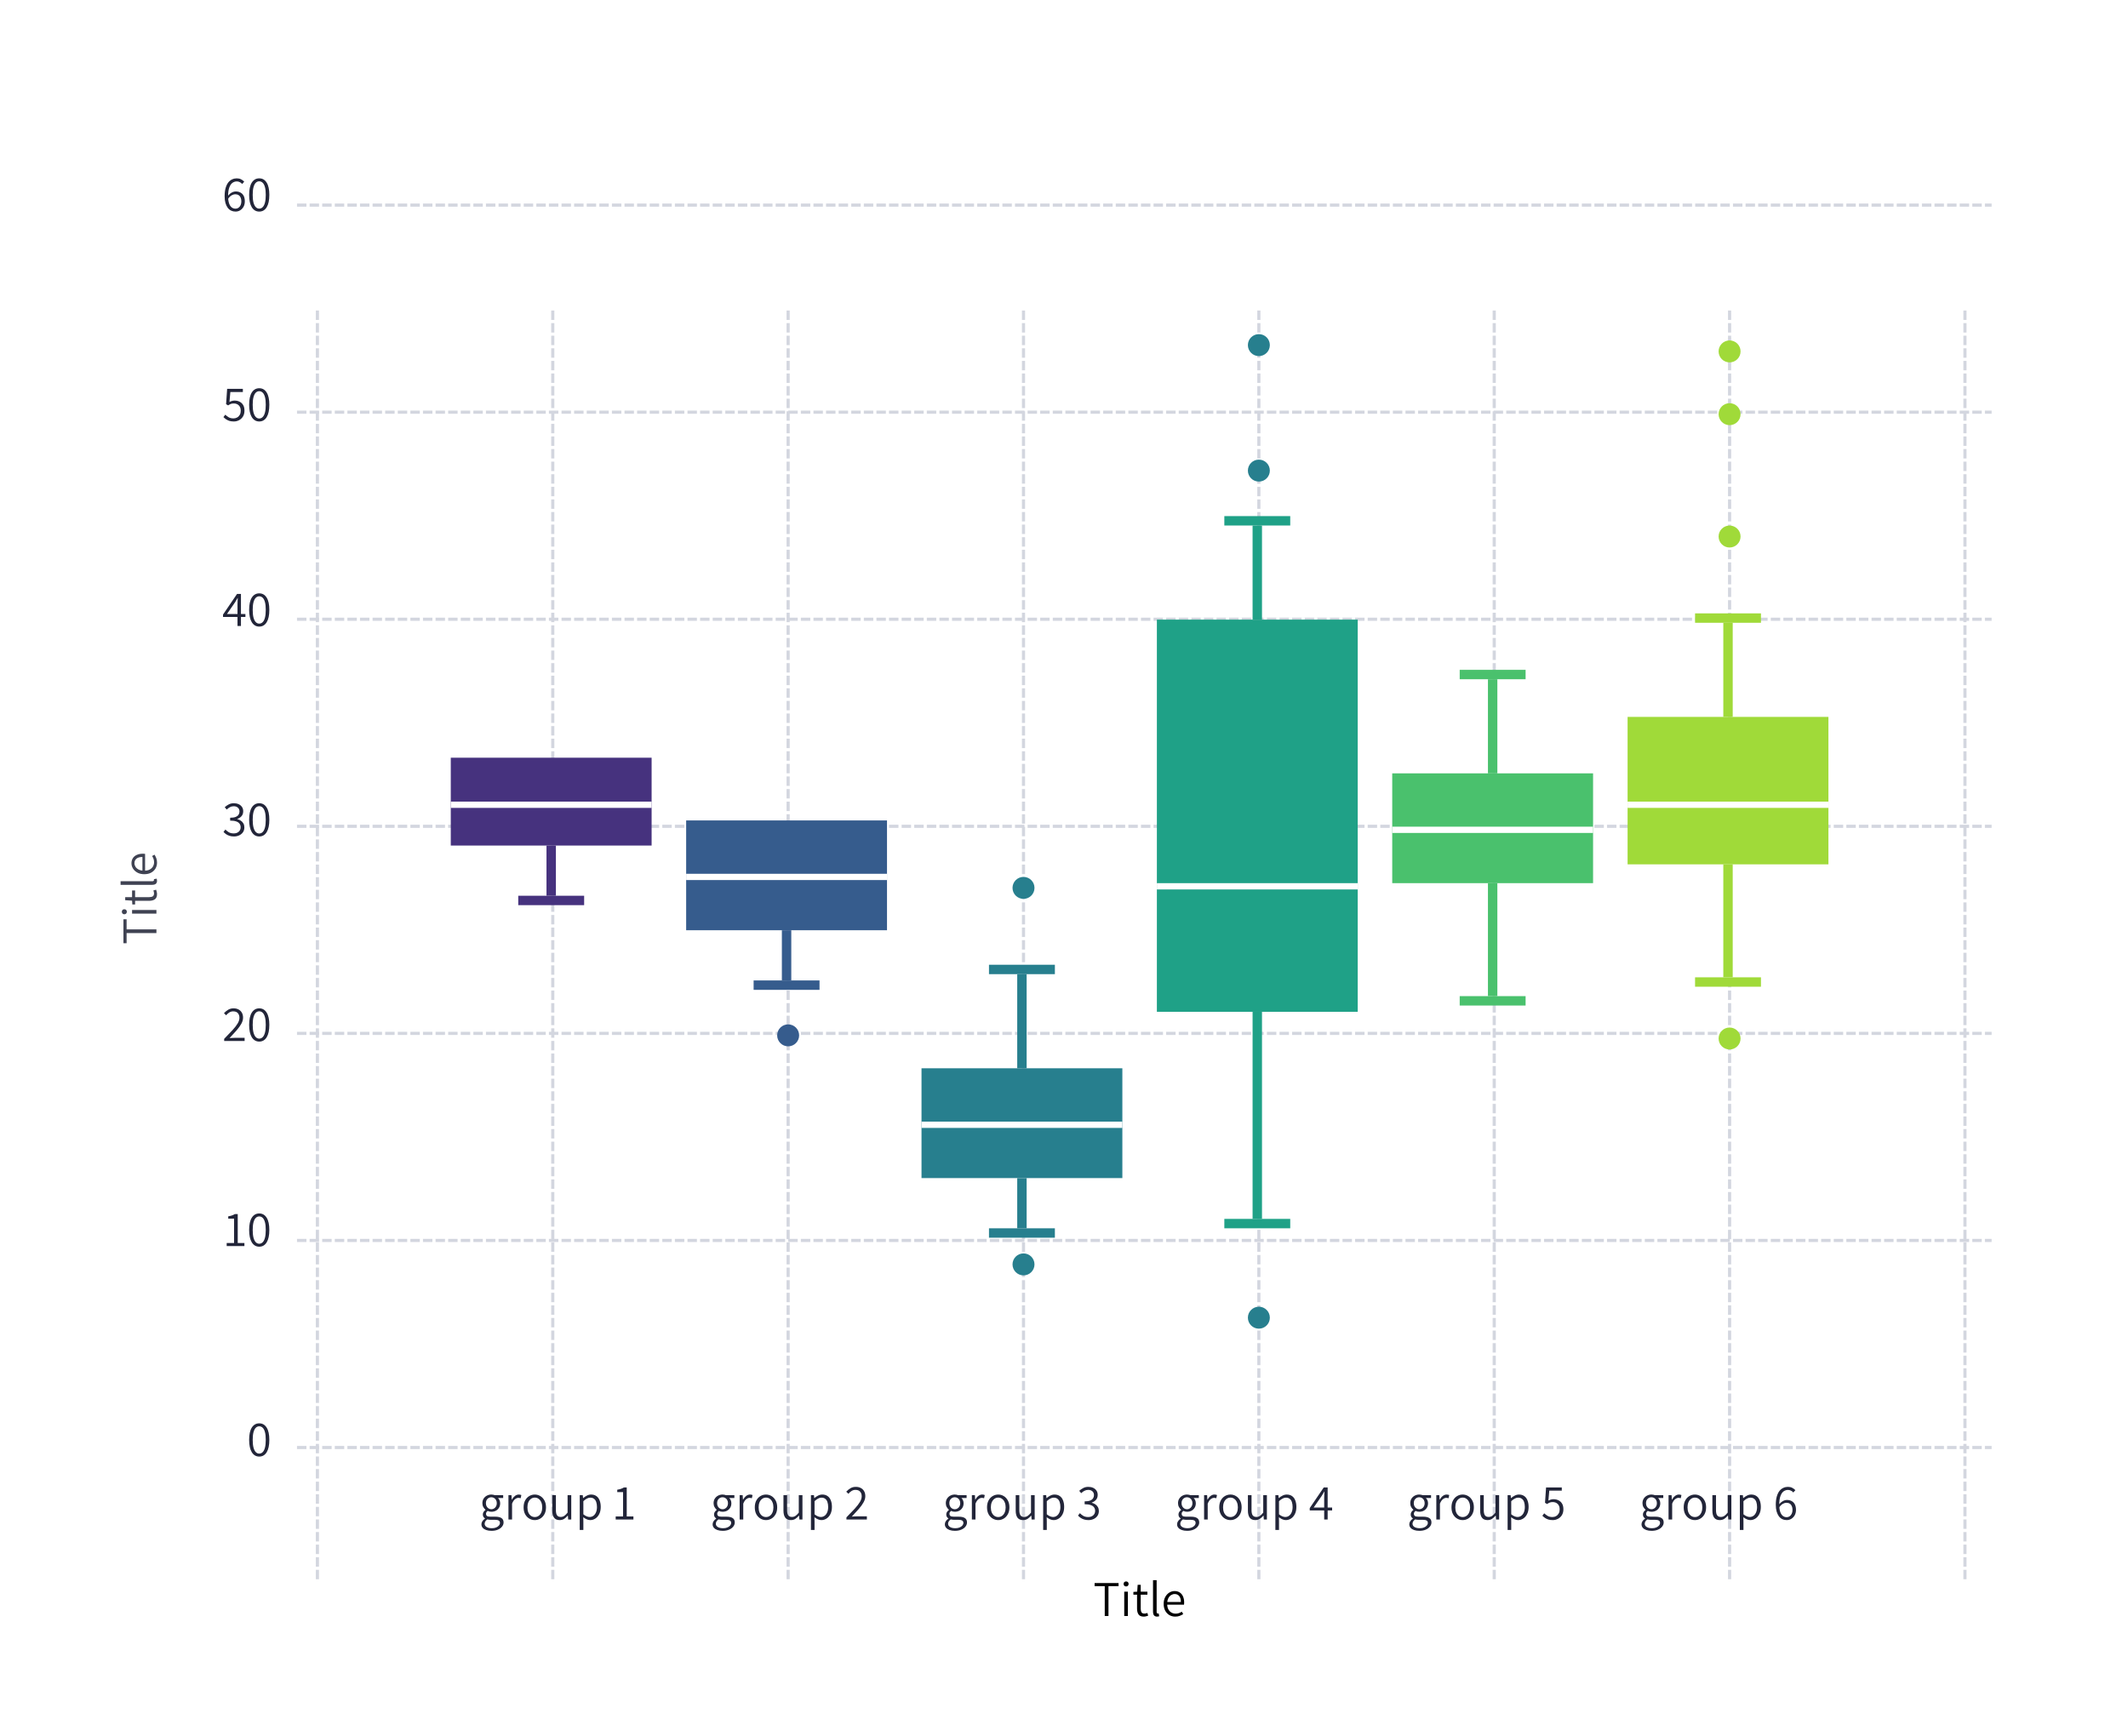 <svg width="446" height="364" viewBox="0 0 446 364" fill="none" xmlns="http://www.w3.org/2000/svg">
<g filter="url(#filter0_d_927_3082)">
<g clip-path="url(#clip0_927_3082)">
<rect x="7" y="6.164" width="431.465" height="350" rx="5.262" fill="white"/>
<rect x="7" y="6.164" width="431.465" height="350" rx="5.262" fill="white"/>
</g>
</g>
<line x1="62.577" y1="42.999" x2="417.089" y2="42.999" stroke="#D3D6DF" stroke-width="0.658" stroke-linecap="square" stroke-dasharray="1.32 1.32"/>
<line x1="62.577" y1="86.409" x2="417.089" y2="86.409" stroke="#D3D6DF" stroke-width="0.658" stroke-linecap="square" stroke-dasharray="1.32 1.32"/>
<line x1="62.577" y1="129.816" x2="417.089" y2="129.816" stroke="#D3D6DF" stroke-width="0.658" stroke-linecap="square" stroke-dasharray="1.32 1.32"/>
<line x1="62.577" y1="173.226" x2="417.089" y2="173.226" stroke="#D3D6DF" stroke-width="0.658" stroke-linecap="square" stroke-dasharray="1.32 1.32"/>
<line x1="62.577" y1="216.636" x2="417.089" y2="216.636" stroke="#D3D6DF" stroke-width="0.658" stroke-linecap="square" stroke-dasharray="1.32 1.32"/>
<line x1="62.577" y1="260.046" x2="417.089" y2="260.046" stroke="#D3D6DF" stroke-width="0.658" stroke-linecap="square" stroke-dasharray="1.32 1.32"/>
<line x1="62.577" y1="303.456" x2="417.089" y2="303.456" stroke="#D3D6DF" stroke-width="0.658" stroke-linecap="square" stroke-dasharray="1.32 1.32"/>
<line x1="66.524" y1="65.423" x2="66.524" y2="331.142" stroke="#D3D6DF" stroke-width="0.658" stroke-linecap="square" stroke-dasharray="1.32 1.32"/>
<line x1="115.854" y1="65.423" x2="115.854" y2="331.142" stroke="#D3D6DF" stroke-width="0.658" stroke-linecap="square" stroke-dasharray="1.32 1.32"/>
<line x1="165.182" y1="65.423" x2="165.182" y2="331.142" stroke="#D3D6DF" stroke-width="0.658" stroke-linecap="square" stroke-dasharray="1.32 1.32"/>
<line x1="214.512" y1="65.423" x2="214.512" y2="331.142" stroke="#D3D6DF" stroke-width="0.658" stroke-linecap="square" stroke-dasharray="1.32 1.32"/>
<line x1="263.841" y1="65.423" x2="263.841" y2="331.142" stroke="#D3D6DF" stroke-width="0.658" stroke-linecap="square" stroke-dasharray="1.32 1.32"/>
<line x1="313.171" y1="65.423" x2="313.171" y2="331.142" stroke="#D3D6DF" stroke-width="0.658" stroke-linecap="square" stroke-dasharray="1.32 1.32"/>
<line x1="362.499" y1="65.423" x2="362.499" y2="331.142" stroke="#D3D6DF" stroke-width="0.658" stroke-linecap="square" stroke-dasharray="1.32 1.32"/>
<line x1="411.829" y1="65.423" x2="411.829" y2="331.142" stroke="#D3D6DF" stroke-width="0.658" stroke-linecap="square" stroke-dasharray="1.32 1.32"/>
<path d="M103.007 320.925C102.586 320.925 102.217 320.869 101.902 320.757C101.586 320.645 101.34 320.487 101.165 320.283C100.99 320.08 100.902 319.834 100.902 319.547C100.902 319.322 100.969 319.108 101.102 318.905C101.235 318.701 101.418 318.522 101.649 318.368V318.326C101.523 318.242 101.414 318.133 101.323 318C101.239 317.859 101.197 317.691 101.197 317.495C101.197 317.277 101.256 317.088 101.375 316.926C101.502 316.765 101.628 316.639 101.754 316.547V316.505C101.593 316.372 101.442 316.186 101.302 315.948C101.168 315.709 101.102 315.439 101.102 315.137C101.102 314.765 101.186 314.446 101.354 314.18C101.53 313.906 101.758 313.696 102.038 313.548C102.326 313.394 102.642 313.317 102.986 313.317C103.126 313.317 103.256 313.331 103.375 313.359C103.501 313.38 103.606 313.408 103.691 313.443H105.459V314.043H104.375C104.508 314.169 104.617 314.327 104.701 314.516C104.785 314.706 104.827 314.916 104.827 315.148C104.827 315.513 104.743 315.828 104.575 316.095C104.413 316.361 104.192 316.568 103.912 316.716C103.638 316.856 103.329 316.926 102.986 316.926C102.859 316.926 102.726 316.912 102.586 316.884C102.452 316.849 102.326 316.803 102.207 316.747C102.109 316.825 102.024 316.912 101.954 317.01C101.891 317.109 101.86 317.231 101.86 317.379C101.86 317.547 101.923 317.687 102.049 317.8C102.182 317.905 102.421 317.958 102.765 317.958H103.785C104.375 317.958 104.813 318.056 105.101 318.252C105.395 318.442 105.543 318.747 105.543 319.168C105.543 319.476 105.438 319.764 105.227 320.031C105.024 320.297 104.732 320.511 104.354 320.673C103.975 320.841 103.526 320.925 103.007 320.925ZM103.112 320.378C103.449 320.378 103.74 320.325 103.985 320.22C104.238 320.115 104.434 319.978 104.575 319.81C104.715 319.641 104.785 319.462 104.785 319.273C104.785 319.027 104.694 318.856 104.511 318.757C104.336 318.659 104.073 318.61 103.722 318.61H102.786C102.708 318.61 102.61 318.603 102.491 318.589C102.379 318.575 102.259 318.554 102.133 318.526C101.937 318.666 101.793 318.813 101.702 318.968C101.617 319.129 101.575 319.287 101.575 319.441C101.575 319.729 101.712 319.957 101.986 320.125C102.259 320.294 102.635 320.378 103.112 320.378ZM102.986 316.4C103.189 316.4 103.375 316.347 103.543 316.242C103.719 316.137 103.859 315.99 103.964 315.8C104.069 315.611 104.122 315.39 104.122 315.137C104.122 314.878 104.069 314.657 103.964 314.474C103.866 314.285 103.729 314.141 103.554 314.043C103.385 313.938 103.196 313.885 102.986 313.885C102.67 313.885 102.4 313.997 102.175 314.222C101.951 314.439 101.838 314.744 101.838 315.137C101.838 315.39 101.891 315.611 101.996 315.8C102.102 315.99 102.242 316.137 102.417 316.242C102.593 316.347 102.782 316.4 102.986 316.4ZM106.564 318.547V313.443H107.195L107.258 314.38H107.29C107.465 314.057 107.676 313.801 107.921 313.611C108.174 313.415 108.447 313.317 108.742 313.317C108.847 313.317 108.942 313.327 109.026 313.348C109.11 313.362 109.191 313.387 109.268 313.422L109.121 314.095C109.037 314.067 108.959 314.046 108.889 314.032C108.826 314.018 108.742 314.011 108.637 314.011C108.419 314.011 108.191 314.102 107.953 314.285C107.714 314.46 107.504 314.772 107.321 315.221V318.547H106.564ZM112.087 318.673C111.673 318.673 111.287 318.568 110.929 318.357C110.571 318.147 110.284 317.845 110.066 317.452C109.849 317.053 109.74 316.568 109.74 316C109.74 315.432 109.849 314.948 110.066 314.548C110.284 314.148 110.571 313.843 110.929 313.632C111.287 313.422 111.673 313.317 112.087 313.317C112.501 313.317 112.883 313.422 113.234 313.632C113.592 313.843 113.879 314.148 114.097 314.548C114.321 314.948 114.434 315.432 114.434 316C114.434 316.568 114.321 317.053 114.097 317.452C113.879 317.845 113.592 318.147 113.234 318.357C112.883 318.568 112.501 318.673 112.087 318.673ZM112.087 318.031C112.395 318.031 112.666 317.947 112.897 317.779C113.136 317.61 113.318 317.375 113.444 317.074C113.578 316.765 113.644 316.407 113.644 316C113.644 315.6 113.578 315.246 113.444 314.937C113.318 314.629 113.136 314.39 112.897 314.222C112.666 314.046 112.395 313.959 112.087 313.959C111.785 313.959 111.515 314.046 111.276 314.222C111.045 314.39 110.863 314.629 110.729 314.937C110.603 315.246 110.54 315.6 110.54 316C110.54 316.407 110.603 316.765 110.729 317.074C110.863 317.375 111.045 317.61 111.276 317.779C111.515 317.947 111.785 318.031 112.087 318.031ZM117.296 318.673C116.77 318.673 116.381 318.505 116.128 318.168C115.876 317.831 115.749 317.337 115.749 316.684V313.443H116.507V316.589C116.507 317.081 116.588 317.442 116.749 317.673C116.91 317.898 117.17 318.01 117.528 318.01C117.794 318.01 118.036 317.94 118.254 317.8C118.471 317.652 118.706 317.421 118.959 317.105V313.443H119.727V318.547H119.085L119.022 317.737H118.991C118.752 318.017 118.5 318.245 118.233 318.421C117.966 318.589 117.654 318.673 117.296 318.673ZM121.506 320.736V313.443H122.138L122.201 314.053H122.232C122.464 313.85 122.72 313.678 123.001 313.538C123.288 313.39 123.583 313.317 123.884 313.317C124.326 313.317 124.698 313.425 125 313.643C125.302 313.853 125.526 314.155 125.673 314.548C125.828 314.934 125.905 315.39 125.905 315.916C125.905 316.498 125.8 316.996 125.589 317.41C125.386 317.817 125.116 318.129 124.779 318.347C124.442 318.564 124.081 318.673 123.695 318.673C123.464 318.673 123.225 318.621 122.979 318.515C122.734 318.41 122.488 318.263 122.243 318.073L122.264 318.978V320.736H121.506ZM123.569 318.021C123.87 318.021 124.137 317.937 124.369 317.768C124.6 317.6 124.782 317.358 124.916 317.042C125.049 316.726 125.116 316.354 125.116 315.927C125.116 315.541 125.067 315.2 124.968 314.906C124.877 314.611 124.726 314.383 124.516 314.222C124.312 314.053 124.042 313.969 123.706 313.969C123.481 313.969 123.25 314.032 123.011 314.159C122.78 314.278 122.53 314.46 122.264 314.706V317.463C122.516 317.666 122.755 317.81 122.979 317.894C123.204 317.979 123.4 318.021 123.569 318.021ZM129.041 318.547V317.905H130.587V312.801H129.367V312.306C129.668 312.257 129.932 312.194 130.156 312.117C130.381 312.033 130.584 311.938 130.766 311.833H131.356V317.905H132.755V318.547H129.041Z" fill="#222539"/>
<path d="M151.463 320.925C151.042 320.925 150.673 320.869 150.358 320.757C150.042 320.645 149.796 320.487 149.621 320.283C149.446 320.08 149.358 319.834 149.358 319.547C149.358 319.322 149.425 319.108 149.558 318.905C149.691 318.701 149.874 318.522 150.105 318.368V318.326C149.979 318.242 149.87 318.133 149.779 318C149.695 317.859 149.653 317.691 149.653 317.495C149.653 317.277 149.712 317.088 149.831 316.926C149.958 316.765 150.084 316.639 150.21 316.547V316.505C150.049 316.372 149.898 316.186 149.758 315.948C149.625 315.709 149.558 315.439 149.558 315.137C149.558 314.765 149.642 314.446 149.81 314.18C149.986 313.906 150.214 313.696 150.494 313.548C150.782 313.394 151.098 313.317 151.442 313.317C151.582 313.317 151.712 313.331 151.831 313.359C151.957 313.38 152.062 313.408 152.147 313.443H153.915V314.043H152.831C152.964 314.169 153.073 314.327 153.157 314.516C153.241 314.706 153.283 314.916 153.283 315.148C153.283 315.513 153.199 315.828 153.031 316.095C152.869 316.361 152.648 316.568 152.368 316.716C152.094 316.856 151.785 316.926 151.442 316.926C151.315 316.926 151.182 316.912 151.042 316.884C150.908 316.849 150.782 316.803 150.663 316.747C150.565 316.825 150.48 316.912 150.41 317.01C150.347 317.109 150.316 317.231 150.316 317.379C150.316 317.547 150.379 317.687 150.505 317.8C150.638 317.905 150.877 317.958 151.221 317.958H152.241C152.831 317.958 153.269 318.056 153.557 318.252C153.851 318.442 153.999 318.747 153.999 319.168C153.999 319.476 153.894 319.764 153.683 320.031C153.48 320.297 153.189 320.511 152.81 320.673C152.431 320.841 151.982 320.925 151.463 320.925ZM151.568 320.378C151.905 320.378 152.196 320.325 152.441 320.22C152.694 320.115 152.89 319.978 153.031 319.81C153.171 319.641 153.241 319.462 153.241 319.273C153.241 319.027 153.15 318.856 152.968 318.757C152.792 318.659 152.529 318.61 152.178 318.61H151.242C151.164 318.61 151.066 318.603 150.947 318.589C150.835 318.575 150.715 318.554 150.589 318.526C150.393 318.666 150.249 318.813 150.158 318.968C150.074 319.129 150.031 319.287 150.031 319.441C150.031 319.729 150.168 319.957 150.442 320.125C150.715 320.294 151.091 320.378 151.568 320.378ZM151.442 316.4C151.645 316.4 151.831 316.347 151.999 316.242C152.175 316.137 152.315 315.99 152.42 315.8C152.526 315.611 152.578 315.39 152.578 315.137C152.578 314.878 152.526 314.657 152.42 314.474C152.322 314.285 152.185 314.141 152.01 314.043C151.841 313.938 151.652 313.885 151.442 313.885C151.126 313.885 150.856 313.997 150.631 314.222C150.407 314.439 150.295 314.744 150.295 315.137C150.295 315.39 150.347 315.611 150.452 315.8C150.558 315.99 150.698 316.137 150.873 316.242C151.049 316.347 151.238 316.4 151.442 316.4ZM155.02 318.547V313.443H155.651L155.714 314.38H155.746C155.921 314.057 156.132 313.801 156.377 313.611C156.63 313.415 156.903 313.317 157.198 313.317C157.303 313.317 157.398 313.327 157.482 313.348C157.566 313.362 157.647 313.387 157.724 313.422L157.577 314.095C157.493 314.067 157.415 314.046 157.345 314.032C157.282 314.018 157.198 314.011 157.093 314.011C156.875 314.011 156.647 314.102 156.409 314.285C156.17 314.46 155.96 314.772 155.777 315.221V318.547H155.02ZM160.543 318.673C160.129 318.673 159.743 318.568 159.385 318.357C159.027 318.147 158.74 317.845 158.522 317.452C158.305 317.053 158.196 316.568 158.196 316C158.196 315.432 158.305 314.948 158.522 314.548C158.74 314.148 159.027 313.843 159.385 313.632C159.743 313.422 160.129 313.317 160.543 313.317C160.957 313.317 161.339 313.422 161.69 313.632C162.048 313.843 162.335 314.148 162.553 314.548C162.777 314.948 162.89 315.432 162.89 316C162.89 316.568 162.777 317.053 162.553 317.452C162.335 317.845 162.048 318.147 161.69 318.357C161.339 318.568 160.957 318.673 160.543 318.673ZM160.543 318.031C160.852 318.031 161.122 317.947 161.353 317.779C161.592 317.61 161.774 317.375 161.9 317.074C162.034 316.765 162.1 316.407 162.1 316C162.1 315.6 162.034 315.246 161.9 314.937C161.774 314.629 161.592 314.39 161.353 314.222C161.122 314.046 160.852 313.959 160.543 313.959C160.241 313.959 159.971 314.046 159.733 314.222C159.501 314.39 159.319 314.629 159.185 314.937C159.059 315.246 158.996 315.6 158.996 316C158.996 316.407 159.059 316.765 159.185 317.074C159.319 317.375 159.501 317.61 159.733 317.779C159.971 317.947 160.241 318.031 160.543 318.031ZM165.752 318.673C165.226 318.673 164.837 318.505 164.584 318.168C164.332 317.831 164.205 317.337 164.205 316.684V313.443H164.963V316.589C164.963 317.081 165.044 317.442 165.205 317.673C165.367 317.898 165.626 318.01 165.984 318.01C166.251 318.01 166.493 317.94 166.71 317.8C166.928 317.652 167.163 317.421 167.415 317.105V313.443H168.183V318.547H167.541L167.478 317.737H167.447C167.208 318.017 166.956 318.245 166.689 318.421C166.422 318.589 166.11 318.673 165.752 318.673ZM169.962 320.736V313.443H170.594L170.657 314.053H170.688C170.92 313.85 171.176 313.678 171.457 313.538C171.744 313.39 172.039 313.317 172.341 313.317C172.783 313.317 173.154 313.425 173.456 313.643C173.758 313.853 173.982 314.155 174.13 314.548C174.284 314.934 174.361 315.39 174.361 315.916C174.361 316.498 174.256 316.996 174.045 317.41C173.842 317.817 173.572 318.129 173.235 318.347C172.898 318.564 172.537 318.673 172.151 318.673C171.92 318.673 171.681 318.621 171.436 318.515C171.19 318.41 170.944 318.263 170.699 318.073L170.72 318.978V320.736H169.962ZM172.025 318.021C172.327 318.021 172.593 317.937 172.825 317.768C173.056 317.6 173.239 317.358 173.372 317.042C173.505 316.726 173.572 316.354 173.572 315.927C173.572 315.541 173.523 315.2 173.424 314.906C173.333 314.611 173.182 314.383 172.972 314.222C172.768 314.053 172.498 313.969 172.162 313.969C171.937 313.969 171.706 314.032 171.467 314.159C171.236 314.278 170.987 314.46 170.72 314.706V317.463C170.972 317.666 171.211 317.81 171.436 317.894C171.66 317.979 171.856 318.021 172.025 318.021ZM177.402 318.547V318.094C178.089 317.4 178.672 316.793 179.149 316.274C179.626 315.748 179.987 315.278 180.233 314.864C180.478 314.45 180.601 314.057 180.601 313.685C180.601 313.292 180.492 312.969 180.275 312.717C180.064 312.464 179.731 312.338 179.275 312.338C178.994 312.338 178.728 312.415 178.475 312.57C178.23 312.724 178.009 312.92 177.812 313.159L177.36 312.717C177.64 312.415 177.939 312.173 178.254 311.991C178.57 311.801 178.942 311.707 179.37 311.707C179.777 311.707 180.127 311.787 180.422 311.949C180.724 312.11 180.955 312.338 181.117 312.633C181.278 312.92 181.359 313.261 181.359 313.653C181.359 314.081 181.236 314.513 180.99 314.948C180.752 315.383 180.419 315.846 179.991 316.337C179.57 316.821 179.082 317.354 178.528 317.937C178.71 317.922 178.9 317.912 179.096 317.905C179.293 317.891 179.479 317.884 179.654 317.884H181.685V318.547H177.402Z" fill="#222539"/>
<path d="M200.135 320.925C199.714 320.925 199.345 320.869 199.03 320.757C198.714 320.645 198.468 320.487 198.293 320.283C198.118 320.08 198.03 319.834 198.03 319.547C198.03 319.322 198.096 319.108 198.23 318.905C198.363 318.701 198.545 318.522 198.777 318.368V318.326C198.651 318.242 198.542 318.133 198.451 318C198.367 317.859 198.324 317.691 198.324 317.495C198.324 317.277 198.384 317.088 198.503 316.926C198.63 316.765 198.756 316.639 198.882 316.547V316.505C198.721 316.372 198.57 316.186 198.43 315.948C198.296 315.709 198.23 315.439 198.23 315.137C198.23 314.765 198.314 314.446 198.482 314.18C198.658 313.906 198.886 313.696 199.166 313.548C199.454 313.394 199.77 313.317 200.113 313.317C200.254 313.317 200.384 313.331 200.503 313.359C200.629 313.38 200.734 313.408 200.819 313.443H202.587V314.043H201.503C201.636 314.169 201.745 314.327 201.829 314.516C201.913 314.706 201.955 314.916 201.955 315.148C201.955 315.513 201.871 315.828 201.703 316.095C201.541 316.361 201.32 316.568 201.04 316.716C200.766 316.856 200.457 316.926 200.113 316.926C199.987 316.926 199.854 316.912 199.714 316.884C199.58 316.849 199.454 316.803 199.335 316.747C199.237 316.825 199.152 316.912 199.082 317.01C199.019 317.109 198.987 317.231 198.987 317.379C198.987 317.547 199.051 317.687 199.177 317.8C199.31 317.905 199.549 317.958 199.892 317.958H200.913C201.503 317.958 201.941 318.056 202.229 318.252C202.523 318.442 202.671 318.747 202.671 319.168C202.671 319.476 202.565 319.764 202.355 320.031C202.152 320.297 201.86 320.511 201.482 320.673C201.103 320.841 200.654 320.925 200.135 320.925ZM200.24 320.378C200.577 320.378 200.868 320.325 201.113 320.22C201.366 320.115 201.562 319.978 201.703 319.81C201.843 319.641 201.913 319.462 201.913 319.273C201.913 319.027 201.822 318.856 201.639 318.757C201.464 318.659 201.201 318.61 200.85 318.61H199.914C199.836 318.61 199.738 318.603 199.619 318.589C199.507 318.575 199.387 318.554 199.261 318.526C199.065 318.666 198.921 318.813 198.83 318.968C198.745 319.129 198.703 319.287 198.703 319.441C198.703 319.729 198.84 319.957 199.114 320.125C199.387 320.294 199.763 320.378 200.24 320.378ZM200.113 316.4C200.317 316.4 200.503 316.347 200.671 316.242C200.847 316.137 200.987 315.99 201.092 315.8C201.197 315.611 201.25 315.39 201.25 315.137C201.25 314.878 201.197 314.657 201.092 314.474C200.994 314.285 200.857 314.141 200.682 314.043C200.513 313.938 200.324 313.885 200.113 313.885C199.798 313.885 199.528 313.997 199.303 314.222C199.079 314.439 198.966 314.744 198.966 315.137C198.966 315.39 199.019 315.611 199.124 315.8C199.229 315.99 199.37 316.137 199.545 316.242C199.721 316.347 199.91 316.4 200.113 316.4ZM203.691 318.547V313.443H204.323L204.386 314.38H204.418C204.593 314.057 204.803 313.801 205.049 313.611C205.302 313.415 205.575 313.317 205.87 313.317C205.975 313.317 206.07 313.327 206.154 313.348C206.238 313.362 206.319 313.387 206.396 313.422L206.249 314.095C206.165 314.067 206.087 314.046 206.017 314.032C205.954 314.018 205.87 314.011 205.765 314.011C205.547 314.011 205.319 314.102 205.081 314.285C204.842 314.46 204.632 314.772 204.449 315.221V318.547H203.691ZM209.215 318.673C208.801 318.673 208.415 318.568 208.057 318.357C207.699 318.147 207.412 317.845 207.194 317.452C206.977 317.053 206.868 316.568 206.868 316C206.868 315.432 206.977 314.948 207.194 314.548C207.412 314.148 207.699 313.843 208.057 313.632C208.415 313.422 208.801 313.317 209.215 313.317C209.629 313.317 210.011 313.422 210.362 313.632C210.72 313.843 211.007 314.148 211.225 314.548C211.449 314.948 211.561 315.432 211.561 316C211.561 316.568 211.449 317.053 211.225 317.452C211.007 317.845 210.72 318.147 210.362 318.357C210.011 318.568 209.629 318.673 209.215 318.673ZM209.215 318.031C209.523 318.031 209.793 317.947 210.025 317.779C210.264 317.61 210.446 317.375 210.572 317.074C210.706 316.765 210.772 316.407 210.772 316C210.772 315.6 210.706 315.246 210.572 314.937C210.446 314.629 210.264 314.39 210.025 314.222C209.793 314.046 209.523 313.959 209.215 313.959C208.913 313.959 208.643 314.046 208.404 314.222C208.173 314.39 207.99 314.629 207.857 314.937C207.731 315.246 207.668 315.6 207.668 316C207.668 316.407 207.731 316.765 207.857 317.074C207.99 317.375 208.173 317.61 208.404 317.779C208.643 317.947 208.913 318.031 209.215 318.031ZM214.424 318.673C213.898 318.673 213.509 318.505 213.256 318.168C213.004 317.831 212.877 317.337 212.877 316.684V313.443H213.635V316.589C213.635 317.081 213.716 317.442 213.877 317.673C214.038 317.898 214.298 318.01 214.656 318.01C214.922 318.01 215.164 317.94 215.382 317.8C215.599 317.652 215.834 317.421 216.087 317.105V313.443H216.855V318.547H216.213L216.15 317.737H216.119C215.88 318.017 215.627 318.245 215.361 318.421C215.094 318.589 214.782 318.673 214.424 318.673ZM218.634 320.736V313.443H219.266L219.329 314.053H219.36C219.592 313.85 219.848 313.678 220.128 313.538C220.416 313.39 220.711 313.317 221.012 313.317C221.454 313.317 221.826 313.425 222.128 313.643C222.43 313.853 222.654 314.155 222.801 314.548C222.956 314.934 223.033 315.39 223.033 315.916C223.033 316.498 222.928 316.996 222.717 317.41C222.514 317.817 222.244 318.129 221.907 318.347C221.57 318.564 221.209 318.673 220.823 318.673C220.591 318.673 220.353 318.621 220.107 318.515C219.862 318.41 219.616 318.263 219.371 318.073L219.392 318.978V320.736H218.634ZM220.697 318.021C220.998 318.021 221.265 317.937 221.496 317.768C221.728 317.6 221.91 317.358 222.044 317.042C222.177 316.726 222.244 316.354 222.244 315.927C222.244 315.541 222.195 315.2 222.096 314.906C222.005 314.611 221.854 314.383 221.644 314.222C221.44 314.053 221.17 313.969 220.834 313.969C220.609 313.969 220.377 314.032 220.139 314.159C219.907 314.278 219.658 314.46 219.392 314.706V317.463C219.644 317.666 219.883 317.81 220.107 317.894C220.332 317.979 220.528 318.021 220.697 318.021ZM228.126 318.673C227.768 318.673 227.452 318.628 227.179 318.536C226.905 318.445 226.667 318.329 226.463 318.189C226.26 318.042 226.084 317.887 225.937 317.726L226.326 317.221C226.53 317.431 226.768 317.621 227.042 317.789C227.323 317.951 227.67 318.031 228.084 318.031C228.505 318.031 228.848 317.915 229.115 317.684C229.389 317.445 229.525 317.13 229.525 316.737C229.525 316.463 229.452 316.221 229.304 316.011C229.164 315.8 228.933 315.639 228.61 315.527C228.294 315.407 227.866 315.348 227.326 315.348V314.748C227.81 314.748 228.192 314.692 228.473 314.579C228.761 314.46 228.968 314.302 229.094 314.106C229.22 313.909 229.283 313.689 229.283 313.443C229.283 313.106 229.175 312.84 228.957 312.643C228.74 312.44 228.445 312.338 228.073 312.338C227.786 312.338 227.519 312.405 227.273 312.538C227.028 312.664 226.807 312.829 226.61 313.033L226.19 312.538C226.449 312.299 226.733 312.103 227.042 311.949C227.351 311.787 227.701 311.707 228.094 311.707C228.473 311.707 228.81 311.773 229.105 311.907C229.399 312.04 229.631 312.233 229.799 312.485C229.974 312.731 230.062 313.033 230.062 313.39C230.062 313.804 229.946 314.145 229.715 314.411C229.49 314.671 229.192 314.867 228.82 315V315.043C229.094 315.106 229.343 315.214 229.568 315.369C229.792 315.516 229.971 315.709 230.104 315.948C230.238 316.179 230.304 316.449 230.304 316.758C230.304 317.158 230.206 317.502 230.01 317.789C229.813 318.07 229.55 318.287 229.22 318.442C228.891 318.596 228.526 318.673 228.126 318.673Z" fill="#222539"/>
<path d="M248.804 320.925C248.384 320.925 248.015 320.869 247.699 320.757C247.384 320.645 247.138 320.487 246.963 320.283C246.787 320.08 246.7 319.834 246.7 319.547C246.7 319.322 246.766 319.108 246.9 318.905C247.033 318.701 247.215 318.522 247.447 318.368V318.326C247.321 318.242 247.212 318.133 247.121 318C247.036 317.859 246.994 317.691 246.994 317.495C246.994 317.277 247.054 317.088 247.173 316.926C247.3 316.765 247.426 316.639 247.552 316.547V316.505C247.391 316.372 247.24 316.186 247.1 315.948C246.966 315.709 246.9 315.439 246.9 315.137C246.9 314.765 246.984 314.446 247.152 314.18C247.328 313.906 247.556 313.696 247.836 313.548C248.124 313.394 248.44 313.317 248.783 313.317C248.924 313.317 249.054 313.331 249.173 313.359C249.299 313.38 249.404 313.408 249.488 313.443H251.256V314.043H250.173C250.306 314.169 250.415 314.327 250.499 314.516C250.583 314.706 250.625 314.916 250.625 315.148C250.625 315.513 250.541 315.828 250.372 316.095C250.211 316.361 249.99 316.568 249.709 316.716C249.436 316.856 249.127 316.926 248.783 316.926C248.657 316.926 248.524 316.912 248.384 316.884C248.25 316.849 248.124 316.803 248.005 316.747C247.906 316.825 247.822 316.912 247.752 317.01C247.689 317.109 247.657 317.231 247.657 317.379C247.657 317.547 247.721 317.687 247.847 317.8C247.98 317.905 248.219 317.958 248.562 317.958H249.583C250.173 317.958 250.611 318.056 250.899 318.252C251.193 318.442 251.341 318.747 251.341 319.168C251.341 319.476 251.235 319.764 251.025 320.031C250.821 320.297 250.53 320.511 250.151 320.673C249.773 320.841 249.324 320.925 248.804 320.925ZM248.91 320.378C249.246 320.378 249.538 320.325 249.783 320.22C250.036 320.115 250.232 319.978 250.372 319.81C250.513 319.641 250.583 319.462 250.583 319.273C250.583 319.027 250.492 318.856 250.309 318.757C250.134 318.659 249.871 318.61 249.52 318.61H248.583C248.506 318.61 248.408 318.603 248.289 318.589C248.177 318.575 248.057 318.554 247.931 318.526C247.735 318.666 247.591 318.813 247.5 318.968C247.415 319.129 247.373 319.287 247.373 319.441C247.373 319.729 247.51 319.957 247.784 320.125C248.057 320.294 248.433 320.378 248.91 320.378ZM248.783 316.4C248.987 316.4 249.173 316.347 249.341 316.242C249.517 316.137 249.657 315.99 249.762 315.8C249.867 315.611 249.92 315.39 249.92 315.137C249.92 314.878 249.867 314.657 249.762 314.474C249.664 314.285 249.527 314.141 249.352 314.043C249.183 313.938 248.994 313.885 248.783 313.885C248.468 313.885 248.198 313.997 247.973 314.222C247.749 314.439 247.636 314.744 247.636 315.137C247.636 315.39 247.689 315.611 247.794 315.8C247.899 315.99 248.04 316.137 248.215 316.242C248.391 316.347 248.58 316.4 248.783 316.4ZM252.361 318.547V313.443H252.993L253.056 314.38H253.088C253.263 314.057 253.473 313.801 253.719 313.611C253.972 313.415 254.245 313.317 254.54 313.317C254.645 313.317 254.74 313.327 254.824 313.348C254.908 313.362 254.989 313.387 255.066 313.422L254.919 314.095C254.834 314.067 254.757 314.046 254.687 314.032C254.624 314.018 254.54 314.011 254.435 314.011C254.217 314.011 253.989 314.102 253.751 314.285C253.512 314.46 253.302 314.772 253.119 315.221V318.547H252.361ZM257.885 318.673C257.471 318.673 257.085 318.568 256.727 318.357C256.369 318.147 256.082 317.845 255.864 317.452C255.647 317.053 255.538 316.568 255.538 316C255.538 315.432 255.647 314.948 255.864 314.548C256.082 314.148 256.369 313.843 256.727 313.632C257.085 313.422 257.471 313.317 257.885 313.317C258.299 313.317 258.681 313.422 259.032 313.632C259.389 313.843 259.677 314.148 259.895 314.548C260.119 314.948 260.231 315.432 260.231 316C260.231 316.568 260.119 317.053 259.895 317.452C259.677 317.845 259.389 318.147 259.032 318.357C258.681 318.568 258.299 318.673 257.885 318.673ZM257.885 318.031C258.193 318.031 258.463 317.947 258.695 317.779C258.933 317.61 259.116 317.375 259.242 317.074C259.375 316.765 259.442 316.407 259.442 316C259.442 315.6 259.375 315.246 259.242 314.937C259.116 314.629 258.933 314.39 258.695 314.222C258.463 314.046 258.193 313.959 257.885 313.959C257.583 313.959 257.313 314.046 257.074 314.222C256.843 314.39 256.66 314.629 256.527 314.937C256.401 315.246 256.338 315.6 256.338 316C256.338 316.407 256.401 316.765 256.527 317.074C256.66 317.375 256.843 317.61 257.074 317.779C257.313 317.947 257.583 318.031 257.885 318.031ZM263.094 318.673C262.568 318.673 262.179 318.505 261.926 318.168C261.674 317.831 261.547 317.337 261.547 316.684V313.443H262.305V316.589C262.305 317.081 262.386 317.442 262.547 317.673C262.708 317.898 262.968 318.01 263.326 318.01C263.592 318.01 263.834 317.94 264.052 317.8C264.269 317.652 264.504 317.421 264.757 317.105V313.443H265.525V318.547H264.883L264.82 317.737H264.788C264.55 318.017 264.297 318.245 264.031 318.421C263.764 318.589 263.452 318.673 263.094 318.673ZM267.304 320.736V313.443H267.935L267.999 314.053H268.03C268.262 313.85 268.518 313.678 268.798 313.538C269.086 313.39 269.381 313.317 269.682 313.317C270.124 313.317 270.496 313.425 270.798 313.643C271.1 313.853 271.324 314.155 271.471 314.548C271.626 314.934 271.703 315.39 271.703 315.916C271.703 316.498 271.598 316.996 271.387 317.41C271.184 317.817 270.914 318.129 270.577 318.347C270.24 318.564 269.879 318.673 269.493 318.673C269.261 318.673 269.023 318.621 268.777 318.515C268.532 318.41 268.286 318.263 268.041 318.073L268.062 318.978V320.736H267.304ZM269.367 318.021C269.668 318.021 269.935 317.937 270.166 317.768C270.398 317.6 270.58 317.358 270.714 317.042C270.847 316.726 270.914 316.354 270.914 315.927C270.914 315.541 270.864 315.2 270.766 314.906C270.675 314.611 270.524 314.383 270.314 314.222C270.11 314.053 269.84 313.969 269.503 313.969C269.279 313.969 269.047 314.032 268.809 314.159C268.577 314.278 268.328 314.46 268.062 314.706V317.463C268.314 317.666 268.553 317.81 268.777 317.894C269.002 317.979 269.198 318.021 269.367 318.021ZM277.532 318.547V313.959C277.532 313.783 277.539 313.573 277.553 313.327C277.567 313.082 277.578 312.871 277.585 312.696H277.543C277.459 312.85 277.371 313.001 277.28 313.148C277.189 313.296 277.094 313.453 276.996 313.622L275.322 316.042H279.195V316.653H274.502V316.158L277.438 311.833H278.259V318.547H277.532Z" fill="#222539"/>
<path d="M297.476 320.925C297.055 320.925 296.687 320.869 296.371 320.757C296.056 320.645 295.81 320.487 295.635 320.283C295.459 320.08 295.372 319.834 295.372 319.547C295.372 319.322 295.438 319.108 295.572 318.905C295.705 318.701 295.887 318.522 296.119 318.368V318.326C295.992 318.242 295.884 318.133 295.793 318C295.708 317.859 295.666 317.691 295.666 317.495C295.666 317.277 295.726 317.088 295.845 316.926C295.971 316.765 296.098 316.639 296.224 316.547V316.505C296.063 316.372 295.912 316.186 295.772 315.948C295.638 315.709 295.572 315.439 295.572 315.137C295.572 314.765 295.656 314.446 295.824 314.18C296 313.906 296.228 313.696 296.508 313.548C296.796 313.394 297.112 313.317 297.455 313.317C297.596 313.317 297.725 313.331 297.845 313.359C297.971 313.38 298.076 313.408 298.16 313.443H299.928V314.043H298.844C298.978 314.169 299.086 314.327 299.171 314.516C299.255 314.706 299.297 314.916 299.297 315.148C299.297 315.513 299.213 315.828 299.044 316.095C298.883 316.361 298.662 316.568 298.381 316.716C298.108 316.856 297.799 316.926 297.455 316.926C297.329 316.926 297.196 316.912 297.055 316.884C296.922 316.849 296.796 316.803 296.677 316.747C296.578 316.825 296.494 316.912 296.424 317.01C296.361 317.109 296.329 317.231 296.329 317.379C296.329 317.547 296.392 317.687 296.519 317.8C296.652 317.905 296.891 317.958 297.234 317.958H298.255C298.844 317.958 299.283 318.056 299.571 318.252C299.865 318.442 300.012 318.747 300.012 319.168C300.012 319.476 299.907 319.764 299.697 320.031C299.493 320.297 299.202 320.511 298.823 320.673C298.444 320.841 297.995 320.925 297.476 320.925ZM297.582 320.378C297.918 320.378 298.209 320.325 298.455 320.22C298.708 320.115 298.904 319.978 299.044 319.81C299.185 319.641 299.255 319.462 299.255 319.273C299.255 319.027 299.164 318.856 298.981 318.757C298.806 318.659 298.543 318.61 298.192 318.61H297.255C297.178 318.61 297.08 318.603 296.961 318.589C296.848 318.575 296.729 318.554 296.603 318.526C296.406 318.666 296.263 318.813 296.171 318.968C296.087 319.129 296.045 319.287 296.045 319.441C296.045 319.729 296.182 319.957 296.456 320.125C296.729 320.294 297.104 320.378 297.582 320.378ZM297.455 316.4C297.659 316.4 297.845 316.347 298.013 316.242C298.188 316.137 298.329 315.99 298.434 315.8C298.539 315.611 298.592 315.39 298.592 315.137C298.592 314.878 298.539 314.657 298.434 314.474C298.336 314.285 298.199 314.141 298.024 314.043C297.855 313.938 297.666 313.885 297.455 313.885C297.14 313.885 296.869 313.997 296.645 314.222C296.42 314.439 296.308 314.744 296.308 315.137C296.308 315.39 296.361 315.611 296.466 315.8C296.571 315.99 296.712 316.137 296.887 316.242C297.062 316.347 297.252 316.4 297.455 316.4ZM301.033 318.547V313.443H301.665L301.728 314.38H301.759C301.935 314.057 302.145 313.801 302.391 313.611C302.643 313.415 302.917 313.317 303.212 313.317C303.317 313.317 303.412 313.327 303.496 313.348C303.58 313.362 303.661 313.387 303.738 313.422L303.59 314.095C303.506 314.067 303.429 314.046 303.359 314.032C303.296 314.018 303.212 314.011 303.106 314.011C302.889 314.011 302.661 314.102 302.422 314.285C302.184 314.46 301.973 314.772 301.791 315.221V318.547H301.033ZM306.556 318.673C306.143 318.673 305.757 318.568 305.399 318.357C305.041 318.147 304.753 317.845 304.536 317.452C304.318 317.053 304.21 316.568 304.21 316C304.21 315.432 304.318 314.948 304.536 314.548C304.753 314.148 305.041 313.843 305.399 313.632C305.757 313.422 306.143 313.317 306.556 313.317C306.97 313.317 307.353 313.422 307.704 313.632C308.061 313.843 308.349 314.148 308.566 314.548C308.791 314.948 308.903 315.432 308.903 316C308.903 316.568 308.791 317.053 308.566 317.452C308.349 317.845 308.061 318.147 307.704 318.357C307.353 318.568 306.97 318.673 306.556 318.673ZM306.556 318.031C306.865 318.031 307.135 317.947 307.367 317.779C307.605 317.61 307.788 317.375 307.914 317.074C308.047 316.765 308.114 316.407 308.114 316C308.114 315.6 308.047 315.246 307.914 314.937C307.788 314.629 307.605 314.39 307.367 314.222C307.135 314.046 306.865 313.959 306.556 313.959C306.255 313.959 305.985 314.046 305.746 314.222C305.515 314.39 305.332 314.629 305.199 314.937C305.073 315.246 305.01 315.6 305.01 316C305.01 316.407 305.073 316.765 305.199 317.074C305.332 317.375 305.515 317.61 305.746 317.779C305.985 317.947 306.255 318.031 306.556 318.031ZM311.766 318.673C311.24 318.673 310.851 318.505 310.598 318.168C310.345 317.831 310.219 317.337 310.219 316.684V313.443H310.977V316.589C310.977 317.081 311.057 317.442 311.219 317.673C311.38 317.898 311.64 318.01 311.998 318.01C312.264 318.01 312.506 317.94 312.724 317.8C312.941 317.652 313.176 317.421 313.429 317.105V313.443H314.197V318.547H313.555L313.492 317.737H313.46C313.222 318.017 312.969 318.245 312.703 318.421C312.436 318.589 312.124 318.673 311.766 318.673ZM315.976 320.736V313.443H316.607L316.67 314.053H316.702C316.934 313.85 317.19 313.678 317.47 313.538C317.758 313.39 318.053 313.317 318.354 313.317C318.796 313.317 319.168 313.425 319.47 313.643C319.771 313.853 319.996 314.155 320.143 314.548C320.298 314.934 320.375 315.39 320.375 315.916C320.375 316.498 320.269 316.996 320.059 317.41C319.856 317.817 319.585 318.129 319.249 318.347C318.912 318.564 318.551 318.673 318.165 318.673C317.933 318.673 317.695 318.621 317.449 318.515C317.204 318.41 316.958 318.263 316.713 318.073L316.734 318.978V320.736H315.976ZM318.039 318.021C318.34 318.021 318.607 317.937 318.838 317.768C319.07 317.6 319.252 317.358 319.386 317.042C319.519 316.726 319.585 316.354 319.585 315.927C319.585 315.541 319.536 315.2 319.438 314.906C319.347 314.611 319.196 314.383 318.986 314.222C318.782 314.053 318.512 313.969 318.175 313.969C317.951 313.969 317.719 314.032 317.481 314.159C317.249 314.278 317 314.46 316.734 314.706V317.463C316.986 317.666 317.225 317.81 317.449 317.894C317.674 317.979 317.87 318.021 318.039 318.021ZM325.436 318.673C325.078 318.673 324.763 318.631 324.489 318.547C324.222 318.456 323.987 318.34 323.784 318.2C323.587 318.059 323.412 317.912 323.258 317.758L323.647 317.252C323.851 317.449 324.086 317.628 324.352 317.789C324.626 317.951 324.966 318.031 325.373 318.031C325.654 318.031 325.91 317.965 326.141 317.831C326.373 317.698 326.555 317.512 326.688 317.274C326.822 317.035 326.888 316.754 326.888 316.432C326.888 315.948 326.755 315.572 326.488 315.306C326.222 315.032 325.864 314.895 325.415 314.895C325.176 314.895 324.97 314.93 324.794 315C324.626 315.071 324.44 315.172 324.236 315.306L323.815 315.043L324.036 311.833H327.33V312.496H324.71L324.521 314.59C324.689 314.499 324.857 314.429 325.026 314.38C325.194 314.323 325.383 314.295 325.594 314.295C325.98 314.295 326.327 314.373 326.636 314.527C326.951 314.674 327.201 314.902 327.383 315.211C327.572 315.52 327.667 315.916 327.667 316.4C327.667 316.884 327.562 317.298 327.351 317.642C327.141 317.979 326.864 318.235 326.52 318.41C326.183 318.585 325.822 318.673 325.436 318.673Z" fill="#222539"/>
<path d="M346.148 320.925C345.727 320.925 345.359 320.869 345.043 320.757C344.728 320.645 344.482 320.487 344.307 320.283C344.131 320.08 344.043 319.834 344.043 319.547C344.043 319.322 344.11 319.108 344.243 318.905C344.377 318.701 344.559 318.522 344.791 318.368V318.326C344.664 318.242 344.556 318.133 344.464 318C344.38 317.859 344.338 317.691 344.338 317.495C344.338 317.277 344.398 317.088 344.517 316.926C344.643 316.765 344.77 316.639 344.896 316.547V316.505C344.735 316.372 344.584 316.186 344.443 315.948C344.31 315.709 344.243 315.439 344.243 315.137C344.243 314.765 344.328 314.446 344.496 314.18C344.671 313.906 344.899 313.696 345.18 313.548C345.468 313.394 345.783 313.317 346.127 313.317C346.267 313.317 346.397 313.331 346.517 313.359C346.643 313.38 346.748 313.408 346.832 313.443H348.6V314.043H347.516C347.65 314.169 347.758 314.327 347.842 314.516C347.927 314.706 347.969 314.916 347.969 315.148C347.969 315.513 347.885 315.828 347.716 316.095C347.555 316.361 347.334 316.568 347.053 316.716C346.78 316.856 346.471 316.926 346.127 316.926C346.001 316.926 345.868 316.912 345.727 316.884C345.594 316.849 345.468 316.803 345.348 316.747C345.25 316.825 345.166 316.912 345.096 317.01C345.033 317.109 345.001 317.231 345.001 317.379C345.001 317.547 345.064 317.687 345.191 317.8C345.324 317.905 345.562 317.958 345.906 317.958H346.927C347.516 317.958 347.955 318.056 348.242 318.252C348.537 318.442 348.684 318.747 348.684 319.168C348.684 319.476 348.579 319.764 348.369 320.031C348.165 320.297 347.874 320.511 347.495 320.673C347.116 320.841 346.667 320.925 346.148 320.925ZM346.253 320.378C346.59 320.378 346.881 320.325 347.127 320.22C347.379 320.115 347.576 319.978 347.716 319.81C347.857 319.641 347.927 319.462 347.927 319.273C347.927 319.027 347.835 318.856 347.653 318.757C347.478 318.659 347.215 318.61 346.864 318.61H345.927C345.85 318.61 345.752 318.603 345.633 318.589C345.52 318.575 345.401 318.554 345.275 318.526C345.078 318.666 344.934 318.813 344.843 318.968C344.759 319.129 344.717 319.287 344.717 319.441C344.717 319.729 344.854 319.957 345.127 320.125C345.401 320.294 345.776 320.378 346.253 320.378ZM346.127 316.4C346.331 316.4 346.517 316.347 346.685 316.242C346.86 316.137 347.001 315.99 347.106 315.8C347.211 315.611 347.264 315.39 347.264 315.137C347.264 314.878 347.211 314.657 347.106 314.474C347.008 314.285 346.871 314.141 346.695 314.043C346.527 313.938 346.338 313.885 346.127 313.885C345.811 313.885 345.541 313.997 345.317 314.222C345.092 314.439 344.98 314.744 344.98 315.137C344.98 315.39 345.033 315.611 345.138 315.8C345.243 315.99 345.383 316.137 345.559 316.242C345.734 316.347 345.924 316.4 346.127 316.4ZM349.705 318.547V313.443H350.337L350.4 314.38H350.431C350.607 314.057 350.817 313.801 351.063 313.611C351.315 313.415 351.589 313.317 351.884 313.317C351.989 313.317 352.083 313.327 352.168 313.348C352.252 313.362 352.333 313.387 352.41 313.422L352.262 314.095C352.178 314.067 352.101 314.046 352.031 314.032C351.968 314.018 351.884 314.011 351.778 314.011C351.561 314.011 351.333 314.102 351.094 314.285C350.856 314.46 350.645 314.772 350.463 315.221V318.547H349.705ZM355.228 318.673C354.814 318.673 354.429 318.568 354.071 318.357C353.713 318.147 353.425 317.845 353.208 317.452C352.99 317.053 352.882 316.568 352.882 316C352.882 315.432 352.99 314.948 353.208 314.548C353.425 314.148 353.713 313.843 354.071 313.632C354.429 313.422 354.814 313.317 355.228 313.317C355.642 313.317 356.025 313.422 356.375 313.632C356.733 313.843 357.021 314.148 357.238 314.548C357.463 314.948 357.575 315.432 357.575 316C357.575 316.568 357.463 317.053 357.238 317.452C357.021 317.845 356.733 318.147 356.375 318.357C356.025 318.568 355.642 318.673 355.228 318.673ZM355.228 318.031C355.537 318.031 355.807 317.947 356.039 317.779C356.277 317.61 356.46 317.375 356.586 317.074C356.719 316.765 356.786 316.407 356.786 316C356.786 315.6 356.719 315.246 356.586 314.937C356.46 314.629 356.277 314.39 356.039 314.222C355.807 314.046 355.537 313.959 355.228 313.959C354.927 313.959 354.657 314.046 354.418 314.222C354.187 314.39 354.004 314.629 353.871 314.937C353.745 315.246 353.681 315.6 353.681 316C353.681 316.407 353.745 316.765 353.871 317.074C354.004 317.375 354.187 317.61 354.418 317.779C354.657 317.947 354.927 318.031 355.228 318.031ZM360.438 318.673C359.912 318.673 359.522 318.505 359.27 318.168C359.017 317.831 358.891 317.337 358.891 316.684V313.443H359.649V316.589C359.649 317.081 359.729 317.442 359.891 317.673C360.052 317.898 360.312 318.01 360.669 318.01C360.936 318.01 361.178 317.94 361.396 317.8C361.613 317.652 361.848 317.421 362.101 317.105V313.443H362.869V318.547H362.227L362.164 317.737H362.132C361.894 318.017 361.641 318.245 361.375 318.421C361.108 318.589 360.796 318.673 360.438 318.673ZM364.648 320.736V313.443H365.279L365.342 314.053H365.374C365.605 313.85 365.861 313.678 366.142 313.538C366.43 313.39 366.724 313.317 367.026 313.317C367.468 313.317 367.84 313.425 368.142 313.643C368.443 313.853 368.668 314.155 368.815 314.548C368.969 314.934 369.047 315.39 369.047 315.916C369.047 316.498 368.941 316.996 368.731 317.41C368.527 317.817 368.257 318.129 367.921 318.347C367.584 318.564 367.223 318.673 366.837 318.673C366.605 318.673 366.367 318.621 366.121 318.515C365.876 318.41 365.63 318.263 365.384 318.073L365.405 318.978V320.736H364.648ZM366.71 318.021C367.012 318.021 367.279 317.937 367.51 317.768C367.742 317.6 367.924 317.358 368.057 317.042C368.191 316.726 368.257 316.354 368.257 315.927C368.257 315.541 368.208 315.2 368.11 314.906C368.019 314.611 367.868 314.383 367.657 314.222C367.454 314.053 367.184 313.969 366.847 313.969C366.623 313.969 366.391 314.032 366.153 314.159C365.921 314.278 365.672 314.46 365.405 314.706V317.463C365.658 317.666 365.897 317.81 366.121 317.894C366.346 317.979 366.542 318.021 366.71 318.021ZM374.466 318.673C374.136 318.673 373.831 318.607 373.55 318.473C373.27 318.34 373.028 318.14 372.824 317.873C372.628 317.6 372.47 317.263 372.351 316.863C372.238 316.456 372.182 315.99 372.182 315.463C372.182 314.776 372.252 314.194 372.393 313.717C372.533 313.239 372.719 312.854 372.95 312.559C373.189 312.264 373.459 312.05 373.761 311.917C374.069 311.777 374.389 311.707 374.718 311.707C375.069 311.707 375.371 311.773 375.623 311.907C375.883 312.033 376.104 312.198 376.286 312.401L375.855 312.885C375.715 312.717 375.546 312.587 375.35 312.496C375.16 312.398 374.957 312.349 374.739 312.349C374.41 312.349 374.104 312.447 373.824 312.643C373.55 312.84 373.329 313.166 373.161 313.622C372.992 314.071 372.908 314.685 372.908 315.463C372.908 316.011 372.968 316.481 373.087 316.874C373.206 317.259 373.382 317.554 373.613 317.758C373.845 317.961 374.132 318.063 374.476 318.063C374.701 318.063 374.904 318 375.087 317.873C375.276 317.74 375.423 317.558 375.529 317.326C375.634 317.095 375.686 316.832 375.686 316.537C375.686 316.235 375.637 315.972 375.539 315.748C375.448 315.523 375.308 315.351 375.118 315.232C374.929 315.106 374.687 315.043 374.392 315.043C374.168 315.043 373.922 315.116 373.655 315.264C373.389 315.411 373.133 315.663 372.887 316.021L372.866 315.39C373.084 315.102 373.34 314.874 373.634 314.706C373.929 314.537 374.224 314.453 374.518 314.453C374.904 314.453 375.237 314.534 375.518 314.695C375.806 314.85 376.027 315.081 376.181 315.39C376.335 315.691 376.413 316.074 376.413 316.537C376.413 316.958 376.325 317.33 376.15 317.652C375.974 317.968 375.739 318.217 375.444 318.4C375.15 318.582 374.824 318.673 374.466 318.673Z" fill="#222539"/>
<path d="M49.363 44.357C49.033 44.357 48.728 44.29 48.448 44.157C48.167 44.023 47.925 43.824 47.722 43.557C47.525 43.283 47.367 42.947 47.248 42.547C47.136 42.14 47.08 41.673 47.08 41.147C47.08 40.459 47.15 39.877 47.29 39.4C47.43 38.923 47.616 38.537 47.848 38.243C48.086 37.948 48.356 37.734 48.658 37.601C48.967 37.46 49.286 37.39 49.616 37.39C49.967 37.39 50.268 37.457 50.521 37.59C50.78 37.716 51.001 37.881 51.184 38.085L50.752 38.569C50.612 38.4 50.444 38.271 50.247 38.179C50.058 38.081 49.854 38.032 49.637 38.032C49.307 38.032 49.002 38.13 48.721 38.327C48.448 38.523 48.227 38.849 48.058 39.305C47.89 39.755 47.806 40.368 47.806 41.147C47.806 41.694 47.865 42.164 47.985 42.557C48.104 42.943 48.279 43.238 48.511 43.441C48.742 43.645 49.03 43.746 49.374 43.746C49.598 43.746 49.802 43.683 49.984 43.557C50.174 43.424 50.321 43.241 50.426 43.01C50.531 42.778 50.584 42.515 50.584 42.221C50.584 41.919 50.535 41.656 50.437 41.431C50.345 41.207 50.205 41.035 50.016 40.916C49.826 40.789 49.584 40.726 49.29 40.726C49.065 40.726 48.819 40.8 48.553 40.947C48.286 41.094 48.03 41.347 47.785 41.705L47.764 41.073C47.981 40.786 48.237 40.558 48.532 40.389C48.827 40.221 49.121 40.137 49.416 40.137C49.802 40.137 50.135 40.218 50.416 40.379C50.703 40.533 50.924 40.765 51.079 41.073C51.233 41.375 51.31 41.757 51.31 42.221C51.31 42.641 51.222 43.013 51.047 43.336C50.872 43.652 50.637 43.901 50.342 44.083C50.047 44.266 49.721 44.357 49.363 44.357ZM54.332 44.357C53.673 44.357 53.154 44.055 52.775 43.452C52.403 42.841 52.217 41.975 52.217 40.852C52.217 39.723 52.403 38.864 52.775 38.274C53.154 37.685 53.673 37.39 54.332 37.39C54.999 37.39 55.518 37.688 55.89 38.285C56.262 38.874 56.448 39.73 56.448 40.852C56.448 41.975 56.262 42.841 55.89 43.452C55.518 44.055 54.999 44.357 54.332 44.357ZM54.332 43.736C54.606 43.736 54.844 43.634 55.048 43.431C55.258 43.227 55.42 42.911 55.532 42.484C55.644 42.056 55.7 41.512 55.7 40.852C55.7 40.186 55.644 39.646 55.532 39.232C55.42 38.811 55.258 38.502 55.048 38.306C54.844 38.109 54.606 38.011 54.332 38.011C54.059 38.011 53.82 38.109 53.617 38.306C53.413 38.502 53.252 38.811 53.133 39.232C53.02 39.646 52.964 40.186 52.964 40.852C52.964 41.512 53.02 42.056 53.133 42.484C53.252 42.911 53.413 43.227 53.617 43.431C53.82 43.634 54.059 43.736 54.332 43.736ZM49.005 88.357C48.648 88.357 48.332 88.315 48.058 88.231C47.792 88.139 47.557 88.023 47.353 87.883C47.157 87.743 46.981 87.596 46.827 87.441L47.216 86.936C47.42 87.132 47.655 87.311 47.922 87.473C48.195 87.634 48.535 87.715 48.942 87.715C49.223 87.715 49.479 87.648 49.711 87.515C49.942 87.382 50.124 87.196 50.258 86.957C50.391 86.719 50.458 86.438 50.458 86.115C50.458 85.631 50.324 85.256 50.058 84.989C49.791 84.716 49.433 84.579 48.984 84.579C48.746 84.579 48.539 84.614 48.364 84.684C48.195 84.754 48.009 84.856 47.806 84.989L47.385 84.726L47.606 81.516H50.9V82.179H48.279L48.09 84.274C48.258 84.182 48.427 84.112 48.595 84.063C48.763 84.007 48.953 83.979 49.163 83.979C49.549 83.979 49.896 84.056 50.205 84.21C50.521 84.358 50.77 84.586 50.952 84.894C51.142 85.203 51.236 85.6 51.236 86.084C51.236 86.568 51.131 86.982 50.921 87.325C50.71 87.662 50.433 87.918 50.089 88.094C49.753 88.269 49.391 88.357 49.005 88.357ZM54.332 88.357C53.673 88.357 53.154 88.055 52.775 87.452C52.403 86.841 52.217 85.975 52.217 84.852C52.217 83.723 52.403 82.864 52.775 82.274C53.154 81.685 53.673 81.39 54.332 81.39C54.999 81.39 55.518 81.688 55.89 82.285C56.262 82.874 56.448 83.73 56.448 84.852C56.448 85.975 56.262 86.841 55.89 87.452C55.518 88.055 54.999 88.357 54.332 88.357ZM54.332 87.736C54.606 87.736 54.844 87.634 55.048 87.431C55.258 87.227 55.42 86.912 55.532 86.484C55.644 86.056 55.7 85.512 55.7 84.852C55.7 84.186 55.644 83.646 55.532 83.232C55.42 82.811 55.258 82.502 55.048 82.306C54.844 82.109 54.606 82.011 54.332 82.011C54.059 82.011 53.82 82.109 53.617 82.306C53.413 82.502 53.252 82.811 53.133 83.232C53.02 83.646 52.964 84.186 52.964 84.852C52.964 85.512 53.02 86.056 53.133 86.484C53.252 86.912 53.413 87.227 53.617 87.431C53.82 87.634 54.059 87.736 54.332 87.736ZM49.774 131.23V126.642C49.774 126.467 49.781 126.256 49.795 126.011C49.809 125.765 49.819 125.555 49.826 125.379H49.784C49.7 125.534 49.612 125.685 49.521 125.832C49.43 125.979 49.335 126.137 49.237 126.305L47.564 128.726H51.436V129.336H46.743V128.842L49.679 124.516H50.5V131.23H49.774ZM54.332 131.357C53.673 131.357 53.154 131.055 52.775 130.452C52.403 129.841 52.217 128.975 52.217 127.852C52.217 126.723 52.403 125.863 52.775 125.274C53.154 124.685 53.673 124.39 54.332 124.39C54.999 124.39 55.518 124.688 55.89 125.285C56.262 125.874 56.448 126.73 56.448 127.852C56.448 128.975 56.262 129.841 55.89 130.452C55.518 131.055 54.999 131.357 54.332 131.357ZM54.332 130.736C54.606 130.736 54.844 130.634 55.048 130.431C55.258 130.227 55.42 129.912 55.532 129.484C55.644 129.056 55.7 128.512 55.7 127.852C55.7 127.186 55.644 126.646 55.532 126.232C55.42 125.811 55.258 125.502 55.048 125.306C54.844 125.109 54.606 125.011 54.332 125.011C54.059 125.011 53.82 125.109 53.617 125.306C53.413 125.502 53.252 125.811 53.133 126.232C53.02 126.646 52.964 127.186 52.964 127.852C52.964 128.512 53.02 129.056 53.133 129.484C53.252 129.912 53.413 130.227 53.617 130.431C53.82 130.634 54.059 130.736 54.332 130.736ZM49.037 175.357C48.679 175.357 48.364 175.311 48.09 175.22C47.816 175.129 47.578 175.013 47.374 174.873C47.171 174.725 46.995 174.571 46.848 174.41L47.237 173.905C47.441 174.115 47.679 174.304 47.953 174.473C48.234 174.634 48.581 174.715 48.995 174.715C49.416 174.715 49.76 174.599 50.026 174.368C50.3 174.129 50.437 173.813 50.437 173.42C50.437 173.147 50.363 172.905 50.216 172.694C50.075 172.484 49.844 172.322 49.521 172.21C49.205 172.091 48.777 172.031 48.237 172.031V171.431C48.721 171.431 49.104 171.375 49.384 171.263C49.672 171.144 49.879 170.986 50.005 170.79C50.132 170.593 50.195 170.372 50.195 170.127C50.195 169.79 50.086 169.523 49.868 169.327C49.651 169.123 49.356 169.022 48.984 169.022C48.697 169.022 48.43 169.088 48.185 169.222C47.939 169.348 47.718 169.513 47.522 169.716L47.101 169.222C47.36 168.983 47.644 168.787 47.953 168.632C48.262 168.471 48.613 168.39 49.005 168.39C49.384 168.39 49.721 168.457 50.016 168.59C50.31 168.723 50.542 168.916 50.71 169.169C50.886 169.414 50.973 169.716 50.973 170.074C50.973 170.488 50.858 170.828 50.626 171.095C50.402 171.354 50.103 171.551 49.732 171.684V171.726C50.005 171.789 50.254 171.898 50.479 172.052C50.703 172.2 50.882 172.393 51.015 172.631C51.149 172.863 51.215 173.133 51.215 173.441C51.215 173.841 51.117 174.185 50.921 174.473C50.724 174.753 50.461 174.971 50.132 175.125C49.802 175.28 49.437 175.357 49.037 175.357ZM54.332 175.357C53.673 175.357 53.154 175.055 52.775 174.452C52.403 173.841 52.217 172.975 52.217 171.852C52.217 170.723 52.403 169.863 52.775 169.274C53.154 168.685 53.673 168.39 54.332 168.39C54.999 168.39 55.518 168.688 55.89 169.285C56.262 169.874 56.448 170.73 56.448 171.852C56.448 172.975 56.262 173.841 55.89 174.452C55.518 175.055 54.999 175.357 54.332 175.357ZM54.332 174.736C54.606 174.736 54.844 174.634 55.048 174.431C55.258 174.227 55.42 173.912 55.532 173.484C55.644 173.056 55.7 172.512 55.7 171.852C55.7 171.186 55.644 170.646 55.532 170.232C55.42 169.811 55.258 169.502 55.048 169.306C54.844 169.109 54.606 169.011 54.332 169.011C54.059 169.011 53.82 169.109 53.617 169.306C53.413 169.502 53.252 169.811 53.133 170.232C53.02 170.646 52.964 171.186 52.964 171.852C52.964 172.512 53.02 173.056 53.133 173.484C53.252 173.912 53.413 174.227 53.617 174.431C53.82 174.634 54.059 174.736 54.332 174.736ZM46.985 218.23V217.778C47.672 217.083 48.255 216.477 48.732 215.957C49.209 215.431 49.57 214.961 49.816 214.547C50.061 214.133 50.184 213.74 50.184 213.369C50.184 212.976 50.075 212.653 49.858 212.4C49.647 212.148 49.314 212.022 48.858 212.022C48.578 212.022 48.311 212.099 48.058 212.253C47.813 212.407 47.592 212.604 47.395 212.842L46.943 212.4C47.224 212.099 47.522 211.857 47.837 211.674C48.153 211.485 48.525 211.39 48.953 211.39C49.36 211.39 49.711 211.471 50.005 211.632C50.307 211.794 50.538 212.022 50.7 212.316C50.861 212.604 50.942 212.944 50.942 213.337C50.942 213.765 50.819 214.196 50.574 214.631C50.335 215.066 50.002 215.529 49.574 216.021C49.153 216.505 48.665 217.038 48.111 217.62C48.293 217.606 48.483 217.596 48.679 217.589C48.876 217.575 49.062 217.567 49.237 217.567H51.268V218.23H46.985ZM54.332 218.357C53.673 218.357 53.154 218.055 52.775 217.452C52.403 216.841 52.217 215.975 52.217 214.852C52.217 213.723 52.403 212.863 52.775 212.274C53.154 211.685 53.673 211.39 54.332 211.39C54.999 211.39 55.518 211.688 55.89 212.285C56.262 212.874 56.448 213.73 56.448 214.852C56.448 215.975 56.262 216.841 55.89 217.452C55.518 218.055 54.999 218.357 54.332 218.357ZM54.332 217.736C54.606 217.736 54.844 217.634 55.048 217.431C55.258 217.227 55.42 216.912 55.532 216.484C55.644 216.056 55.7 215.512 55.7 214.852C55.7 214.186 55.644 213.646 55.532 213.232C55.42 212.811 55.258 212.502 55.048 212.306C54.844 212.109 54.606 212.011 54.332 212.011C54.059 212.011 53.82 212.109 53.617 212.306C53.413 212.502 53.252 212.811 53.133 213.232C53.02 213.646 52.964 214.186 52.964 214.852C52.964 215.512 53.02 216.056 53.133 216.484C53.252 216.912 53.413 217.227 53.617 217.431C53.82 217.634 54.059 217.736 54.332 217.736ZM47.511 261.23V260.589H49.058V255.485H47.837V254.99C48.139 254.941 48.402 254.878 48.627 254.801C48.851 254.716 49.055 254.622 49.237 254.516H49.826V260.589H51.226V261.23H47.511ZM54.332 261.357C53.673 261.357 53.154 261.055 52.775 260.452C52.403 259.841 52.217 258.975 52.217 257.852C52.217 256.723 52.403 255.863 52.775 255.274C53.154 254.685 53.673 254.39 54.332 254.39C54.999 254.39 55.518 254.688 55.89 255.285C56.262 255.874 56.448 256.73 56.448 257.852C56.448 258.975 56.262 259.841 55.89 260.452C55.518 261.055 54.999 261.357 54.332 261.357ZM54.332 260.736C54.606 260.736 54.844 260.634 55.048 260.431C55.258 260.227 55.42 259.912 55.532 259.484C55.644 259.056 55.7 258.512 55.7 257.852C55.7 257.186 55.644 256.646 55.532 256.232C55.42 255.811 55.258 255.502 55.048 255.306C54.844 255.109 54.606 255.011 54.332 255.011C54.059 255.011 53.82 255.109 53.617 255.306C53.413 255.502 53.252 255.811 53.133 256.232C53.02 256.646 52.964 257.186 52.964 257.852C52.964 258.512 53.02 259.056 53.133 259.484C53.252 259.912 53.413 260.227 53.617 260.431C53.82 260.634 54.059 260.736 54.332 260.736ZM54.332 305.357C53.673 305.357 53.154 305.055 52.775 304.452C52.403 303.841 52.217 302.975 52.217 301.852C52.217 300.723 52.403 299.863 52.775 299.274C53.154 298.685 53.673 298.39 54.332 298.39C54.999 298.39 55.518 298.688 55.89 299.285C56.262 299.874 56.448 300.73 56.448 301.852C56.448 302.975 56.262 303.841 55.89 304.452C55.518 305.055 54.999 305.357 54.332 305.357ZM54.332 304.736C54.606 304.736 54.844 304.634 55.048 304.431C55.258 304.227 55.42 303.912 55.532 303.484C55.644 303.056 55.7 302.512 55.7 301.852C55.7 301.186 55.644 300.646 55.532 300.232C55.42 299.811 55.258 299.502 55.048 299.306C54.844 299.109 54.606 299.011 54.332 299.011C54.059 299.011 53.82 299.109 53.617 299.306C53.413 299.502 53.252 299.811 53.133 300.232C53.02 300.646 52.964 301.186 52.964 301.852C52.964 302.512 53.02 303.056 53.133 303.484C53.252 303.912 53.413 304.227 53.617 304.431C53.82 304.634 54.059 304.736 54.332 304.736Z" fill="#222539"/>
<path d="M32.785 195.615H26.534V197.741H25.871V192.721H26.534V194.837H32.785V195.615ZM32.785 191.53H27.681V190.772H32.785V191.53ZM26.587 191.141C26.587 191.288 26.538 191.414 26.439 191.519C26.341 191.618 26.211 191.667 26.05 191.667C25.896 191.667 25.773 191.618 25.682 191.519C25.584 191.414 25.534 191.288 25.534 191.141C25.534 190.986 25.584 190.86 25.682 190.762C25.773 190.664 25.896 190.614 26.05 190.614C26.211 190.614 26.341 190.664 26.439 190.762C26.538 190.86 26.587 190.986 26.587 191.141ZM32.911 187.434C32.911 187.961 32.757 188.329 32.448 188.539C32.14 188.743 31.74 188.845 31.249 188.845H28.313V189.613H27.734L27.681 188.813L26.239 188.718V188.076H27.681V186.677H28.313V188.076H31.27C31.585 188.076 31.834 188.02 32.017 187.908C32.192 187.789 32.28 187.575 32.28 187.266C32.28 187.175 32.266 187.077 32.238 186.971C32.21 186.859 32.178 186.761 32.143 186.677L32.722 186.519C32.771 186.659 32.813 186.81 32.848 186.971C32.89 187.133 32.911 187.287 32.911 187.434ZM32.911 184.666C32.911 184.856 32.869 185.013 32.785 185.14C32.708 185.266 32.592 185.357 32.438 185.413C32.276 185.469 32.08 185.497 31.849 185.497H25.271V184.74H31.912C32.038 184.74 32.129 184.715 32.185 184.666C32.241 184.617 32.27 184.561 32.27 184.498C32.27 184.477 32.27 184.452 32.27 184.424C32.263 184.396 32.255 184.357 32.248 184.308L32.838 184.203C32.852 184.259 32.866 184.326 32.88 184.403C32.901 184.473 32.911 184.561 32.911 184.666ZM32.911 180.846C32.911 181.288 32.806 181.695 32.596 182.067C32.378 182.432 32.073 182.723 31.68 182.94C31.28 183.158 30.8 183.266 30.238 183.266C29.684 183.266 29.207 183.158 28.807 182.94C28.407 182.723 28.099 182.442 27.881 182.098C27.664 181.748 27.555 181.376 27.555 180.983C27.555 180.562 27.653 180.201 27.85 179.899C28.046 179.597 28.323 179.369 28.681 179.215C29.032 179.054 29.453 178.973 29.944 178.973C30.028 178.973 30.112 178.976 30.196 178.983C30.273 178.983 30.344 178.99 30.407 179.004V182.667L29.849 182.677V179.657C29.302 179.657 28.888 179.773 28.607 180.004C28.32 180.236 28.176 180.558 28.176 180.972C28.176 181.225 28.25 181.47 28.397 181.709C28.544 181.948 28.769 182.144 29.07 182.298C29.372 182.453 29.761 182.53 30.238 182.53C30.695 182.53 31.073 182.449 31.375 182.288C31.677 182.126 31.905 181.912 32.059 181.646C32.213 181.372 32.291 181.074 32.291 180.751C32.291 180.492 32.252 180.26 32.175 180.057C32.098 179.846 31.999 179.646 31.88 179.457L32.385 179.173C32.526 179.39 32.648 179.636 32.754 179.909C32.859 180.176 32.911 180.488 32.911 180.846Z" fill="#3F4252"/>
<path d="M231.541 338.781V332.53H229.415V331.867H234.435V332.53H232.319V338.781H231.541ZM235.626 338.781V333.677H236.384V338.781H235.626ZM236.015 332.583C235.868 332.583 235.742 332.534 235.636 332.436C235.538 332.337 235.489 332.208 235.489 332.046C235.489 331.892 235.538 331.769 235.636 331.678C235.742 331.58 235.868 331.531 236.015 331.531C236.17 331.531 236.296 331.58 236.394 331.678C236.492 331.769 236.541 331.892 236.541 332.046C236.541 332.208 236.492 332.337 236.394 332.436C236.296 332.534 236.17 332.583 236.015 332.583ZM239.722 338.908C239.195 338.908 238.827 338.753 238.617 338.444C238.413 338.136 238.311 337.736 238.311 337.245V334.309H237.543V333.73L238.343 333.677L238.438 332.236H239.08V333.677H240.479V334.309H239.08V337.266C239.08 337.582 239.136 337.831 239.248 338.013C239.367 338.188 239.581 338.276 239.89 338.276C239.981 338.276 240.079 338.262 240.185 338.234C240.297 338.206 240.395 338.174 240.479 338.139L240.637 338.718C240.497 338.767 240.346 338.809 240.185 338.844C240.023 338.886 239.869 338.908 239.722 338.908ZM242.49 338.908C242.3 338.908 242.143 338.865 242.016 338.781C241.89 338.704 241.799 338.588 241.743 338.434C241.687 338.273 241.658 338.076 241.658 337.845V331.267H242.416V337.908C242.416 338.034 242.441 338.125 242.49 338.181C242.539 338.238 242.595 338.266 242.658 338.266C242.679 338.266 242.704 338.266 242.732 338.266C242.76 338.259 242.798 338.252 242.848 338.245L242.953 338.834C242.897 338.848 242.83 338.862 242.753 338.876C242.683 338.897 242.595 338.908 242.49 338.908ZM246.31 338.908C245.868 338.908 245.461 338.802 245.089 338.592C244.724 338.374 244.433 338.069 244.216 337.676C243.998 337.276 243.889 336.796 243.889 336.235C243.889 335.68 243.998 335.203 244.216 334.803C244.433 334.403 244.714 334.095 245.058 333.877C245.408 333.66 245.78 333.551 246.173 333.551C246.594 333.551 246.955 333.649 247.257 333.846C247.559 334.042 247.787 334.319 247.941 334.677C248.102 335.028 248.183 335.449 248.183 335.94C248.183 336.024 248.18 336.108 248.173 336.192C248.173 336.27 248.166 336.34 248.151 336.403H244.489L244.479 335.845H247.499C247.499 335.298 247.383 334.884 247.152 334.603C246.92 334.316 246.598 334.172 246.184 334.172C245.931 334.172 245.685 334.246 245.447 334.393C245.208 334.54 245.012 334.765 244.858 335.066C244.703 335.368 244.626 335.757 244.626 336.235C244.626 336.691 244.707 337.069 244.868 337.371C245.029 337.673 245.243 337.901 245.51 338.055C245.784 338.209 246.082 338.287 246.405 338.287C246.664 338.287 246.896 338.248 247.099 338.171C247.31 338.094 247.51 337.995 247.699 337.876L247.983 338.381C247.766 338.522 247.52 338.644 247.246 338.75C246.98 338.855 246.668 338.908 246.31 338.908Z" fill="black"/>
<rect x="94.477" y="158.844" width="42.094" height="18.416" fill="#46327E"/>
<rect x="114.537" y="177.262" width="1.973" height="10.524" fill="#46327E"/>
<rect x="108.617" y="187.785" width="13.812" height="1.973" fill="#46327E"/>
<rect x="94.477" y="168.051" width="42.094" height="1.315" fill="white"/>
<rect x="143.809" y="171.996" width="42.094" height="23.02" fill="#365C8D"/>
<rect x="163.869" y="195.016" width="1.973" height="10.524" fill="#365C8D"/>
<rect x="157.949" y="205.539" width="13.812" height="1.973" fill="#365C8D"/>
<rect x="143.809" y="183.18" width="42.094" height="1.315" fill="white"/>
<circle cx="165.185" cy="217.052" r="2.302" fill="#365C8D"/>
<rect x="207.277" y="202.25" width="13.812" height="1.973" fill="#277F8E"/>
<rect x="213.197" y="204.223" width="1.973" height="19.732" fill="#277F8E"/>
<rect x="193.137" y="223.953" width="42.094" height="23.02" fill="#277F8E"/>
<rect x="213.197" y="246.977" width="1.973" height="10.524" fill="#277F8E"/>
<rect x="207.277" y="257.5" width="13.812" height="1.973" fill="#277F8E"/>
<rect x="193.137" y="235.141" width="42.094" height="1.315" fill="white"/>
<circle cx="214.513" cy="265.068" r="2.302" fill="#277F8E"/>
<circle cx="214.513" cy="186.138" r="2.302" fill="#277F8E"/>
<rect x="305.934" y="140.422" width="13.812" height="1.973" fill="#4AC16D"/>
<rect x="311.854" y="142.395" width="1.973" height="19.732" fill="#4AC16D"/>
<rect x="291.793" y="162.125" width="42.094" height="23.02" fill="#4AC16D"/>
<rect x="311.854" y="185.148" width="1.973" height="23.678" fill="#4AC16D"/>
<rect x="305.934" y="208.828" width="13.812" height="1.973" fill="#4AC16D"/>
<rect x="291.793" y="173.305" width="42.094" height="1.315" fill="white"/>
<rect x="355.262" y="128.586" width="13.812" height="1.973" fill="#A0DA39"/>
<rect x="361.182" y="130.559" width="1.973" height="19.732" fill="#A0DA39"/>
<rect x="341.121" y="150.289" width="42.094" height="30.913" fill="#A0DA39"/>
<rect x="361.182" y="181.203" width="1.973" height="23.678" fill="#A0DA39"/>
<rect x="355.262" y="204.883" width="13.812" height="1.973" fill="#A0DA39"/>
<rect x="341.121" y="168.051" width="42.094" height="1.315" fill="white"/>
<circle cx="362.497" cy="217.712" r="2.302" fill="#A0DA39"/>
<circle cx="362.497" cy="112.478" r="2.302" fill="#A0DA39"/>
<circle cx="362.497" cy="86.826" r="2.302" fill="#A0DA39"/>
<circle cx="362.497" cy="73.669" r="2.302" fill="#A0DA39"/>
<rect x="242.465" y="180.543" width="42.094" height="1.315" fill="white"/>
<rect x="256.605" y="108.195" width="13.812" height="1.973" fill="#1FA187"/>
<rect x="262.525" y="110.168" width="1.973" height="19.732" fill="#1FA187"/>
<rect x="242.465" y="129.898" width="42.094" height="82.215" fill="#1FA187"/>
<rect x="262.525" y="212.117" width="1.973" height="43.41" fill="#1FA187"/>
<rect x="256.605" y="255.527" width="13.812" height="1.973" fill="#1FA187"/>
<rect x="242.465" y="185.148" width="42.094" height="1.315" fill="white"/>
<circle cx="263.841" cy="276.24" r="2.302" fill="#277F8E"/>
<circle cx="263.841" cy="98.657" r="2.302" fill="#277F8E"/>
<circle cx="263.841" cy="72.349" r="2.302" fill="#277F8E"/>
<defs>
<filter id="filter0_d_927_3082" x="0.423" y="0.245" width="444.619" height="363.154" filterUnits="userSpaceOnUse" color-interpolation-filters="sRGB">
<feFlood flood-opacity="0" result="BackgroundImageFix"/>
<feColorMatrix in="SourceAlpha" type="matrix" values="0 0 0 0 0 0 0 0 0 0 0 0 0 0 0 0 0 0 127 0" result="hardAlpha"/>
<feOffset dy="0.658"/>
<feGaussianBlur stdDeviation="3.289"/>
<feColorMatrix type="matrix" values="0 0 0 0 0 0 0 0 0 0 0 0 0 0 0 0 0 0 0.07 0"/>
<feBlend mode="normal" in2="BackgroundImageFix" result="effect1_dropShadow_927_3082"/>
<feBlend mode="normal" in="SourceGraphic" in2="effect1_dropShadow_927_3082" result="shape"/>
</filter>
<clipPath id="clip0_927_3082">
<rect x="7" y="6.164" width="431.465" height="350" rx="5.262" fill="white"/>
</clipPath>
</defs>
</svg>
